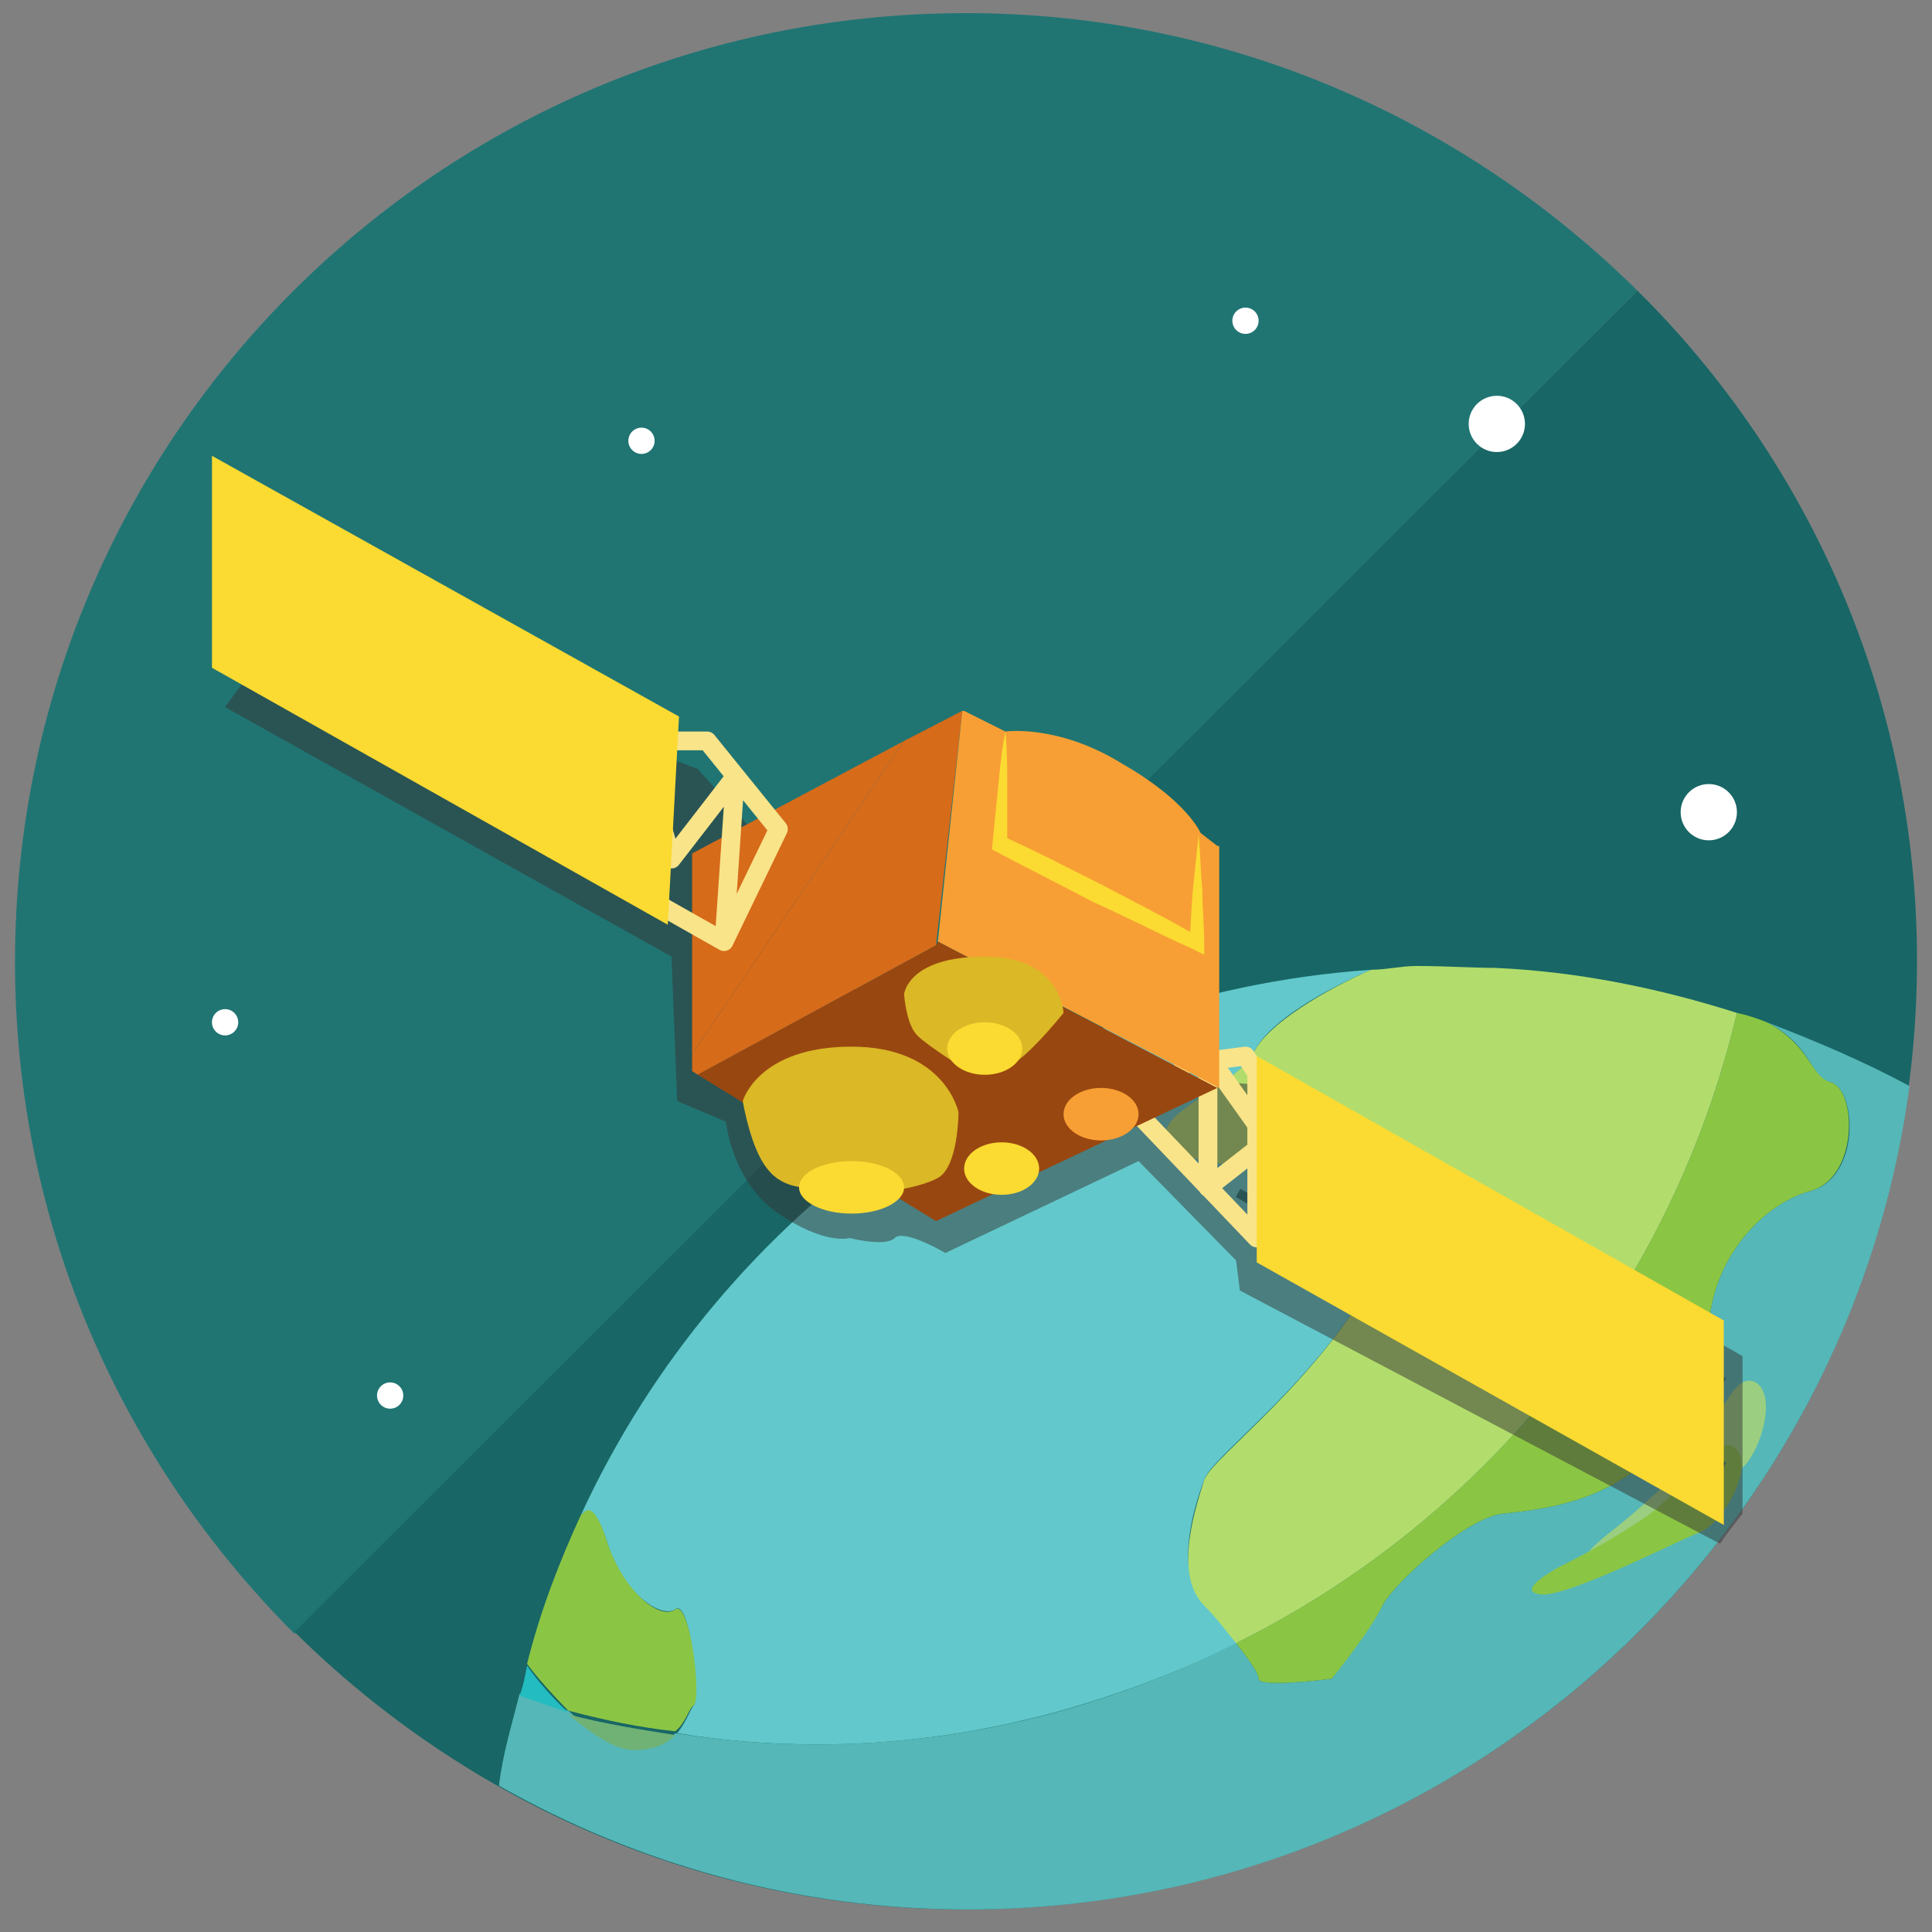 <?xml version="1.0" encoding="utf-8"?>
<!-- Generator: Adobe Illustrator 19.1.0, SVG Export Plug-In . SVG Version: 6.00 Build 0)  -->
<svg version="1.1" id="Layer_1" xmlns:sketch="http://www.bohemiancoding.com/sketch/ns"
	 xmlns="http://www.w3.org/2000/svg" xmlns:xlink="http://www.w3.org/1999/xlink" x="0px" y="0px" viewBox="-20 21 103 103"
	 style="enable-background:new -20 21 103 103;" xml:space="preserve">
<rect x="-20" y="21" width="103" height="103" fill="#808080" stroke="none"/>
<style type="text/css">
	.st0{fill:#207573;}
	.st1{fill:#186666;}
	.st2{fill:#62C8CB;}
	.st3{fill:#55B7B7;}
	.st4{fill:#23BCC1;}
	.st5{fill:#8BC544;}
	.st6{fill:#B2DD6C;}
	.st7{fill:#70B275;}
	.st8{fill:#9BCE80;}
	.st9{fill:#FFFFFF;}
	.st10{fill:none;stroke:#207573;stroke-width:0.5;stroke-miterlimit:10;}
	.st11{opacity:0.5;fill:#343535;}
	.st12{fill:none;stroke:#F9E48A;stroke-linejoin:round;stroke-miterlimit:10;}
	.st13{fill:#FBDA32;}
	.st14{fill:#D66B1A;}
	.st15{fill:#F79F34;}
	.st16{fill:#994710;}
	.st17{fill:#DBB826;}
</style>
<title>Slice 1</title>
<desc>Created with Sketch.</desc>
<g>
	<path class="st0" d="M31.5,21.7c-28,0-50.7,22.6-50.7,50.6c0,14,5.7,26.6,14.9,35.8l71.6-71.6C58.1,27.4,45.5,21.7,31.5,21.7z"/>
	<path class="st1" d="M67.3,36.5L-4.3,108c9.2,9.1,21.8,14.8,35.8,14.8c28,0,50.7-22.6,50.7-50.6C82.2,58.3,76.5,45.6,67.3,36.5z"/>
</g>
<g>
	<path class="st2" d="M44.2,99.9c0.4-1.3,6.1-5.2,9.5-11.5c3.4-6.3-8.9-4.4-11-6.1c-2.1-1.8,3-3,4.2-5.3c1-1.9,4.8-3.7,6.2-4.3
		C34.4,74,18.5,85.5,11,101.7c0,0,0.1,0,0.1,0s0.5-0.9,1.3,1.6c0.8,2.6,2.8,4,3.6,3.5c0.8-0.6,1.3,4.6,1,5.1
		c-0.2,0.2-0.4,0.9-0.9,1.5c2.4,0.4,4.9,0.6,7.5,0.6c8.1,0,15.6-2.1,22.4-5.4c-0.5-0.6-1-1.2-1.7-2C42.5,104.9,43.7,101.2,44.2,99.9
		z"/>
	<path class="st3" d="M74.2,75.5c2.5,1.3,2.3,3,3.4,3.2c1.4,0.4,1.6,5.1-1.1,5.8c-2.6,0.7-5.6,3.9-5.4,8.1c0.2,4.2-2.6,6-4.7,7.3
		c-2.1,1.3-4.4,1.6-6.3,1.8c-1.9,0.2-5.8,3.7-6.4,4.9c-0.6,1.2-2.7,3.9-2.7,3.9s-3.9,0.5-3.9,0c0-0.3-0.5-1-1.2-1.9
		c-6.8,3.4-14.3,5.4-22.4,5.4c-2.5,0-5-0.2-7.5-0.6c-0.4,0.5-1,0.8-2.2,0.8c-1.2,0-2.4-1-3.5-2c-0.9-0.2-1.7-0.6-2.6-0.9
		c-0.4,1.6-0.9,3.2-1.1,4.9c7.4,4.2,15.9,6.6,25,6.6c25.7,0,46.9-19.2,50.2-43.9C79.4,77.6,76.8,76.5,74.2,75.5z"/>
	<path class="st4" d="M8.1,109.8c-0.1,0.5-0.2,1.1-0.4,1.6c0.9,0.3,1.7,0.6,2.6,0.9C9.1,111.2,8.3,110.1,8.1,109.8z"/>
	<path class="st5" d="M45.9,108.6c0.7,0.9,1.2,1.6,1.2,1.9c0,0.5,3.9,0,3.9,0s2.1-2.6,2.7-3.9c0.6-1.2,4.5-4.7,6.4-4.9
		c1.9-0.2,4.2-0.5,6.3-1.8c2.1-1.3,4.9-3.1,4.7-7.3c-0.2-4.2,2.8-7.4,5.4-8.1c2.6-0.7,2.5-5.4,1.1-5.8c-1.1-0.3-1-1.9-3.4-3.2
		c-0.5-0.2-1.1-0.4-1.6-0.5C69.1,89.8,59.2,102,45.9,108.6z"/>
	<path class="st6" d="M72.6,75c-4.1-1.3-8.4-2.2-12.9-2.4c-1.2,0-2.6-0.1-4.2-0.1c-0.8,0-1.6,0.2-2.4,0.2c-1.4,0.6-5.2,2.5-6.2,4.3
		c-1.2,2.3-6.4,3.5-4.2,5.3c2.1,1.8,14.4-0.2,11,6.1c-3.4,6.3-9,10.2-9.5,11.5c-0.4,1.3-1.7,5,0,6.7c0.7,0.7,1.2,1.4,1.7,2
		C59.2,102,69.1,89.8,72.6,75z"/>
	<path class="st7" d="M13.8,114.3c1.2,0,1.8-0.4,2.2-0.8c-1.9-0.3-3.8-0.6-5.7-1.1C11.4,113.3,12.7,114.3,13.8,114.3z"/>
	<path class="st5" d="M17,111.9c0.4-0.4-0.2-5.6-1-5.1c-0.8,0.6-2.7-0.9-3.6-3.5c-0.8-2.6-1.3-1.6-1.3-1.6s0,0-0.1,0
		c-1.2,2.6-2.2,5.2-2.9,8c0.2,0.3,1.1,1.4,2.2,2.5c1.9,0.5,3.8,0.9,5.7,1.1C16.6,112.8,16.7,112.1,17,111.9z"/>
</g>
<path class="st8" d="M65.7,102.8c0,0,2.1-1.6,3.9-3.5c1.9-1.9,2.7-5.3,4-4.6c1.2,0.7,0.2,4-0.9,4.7s-6.3,4.9-7.7,4.9
	C63.6,104.4,65.7,102.8,65.7,102.8z"/>
<path class="st5" d="M63.2,104.5c0,0,2.3-1.1,4.5-2.6c2.2-1.5,3.8-4.6,4.8-3.7c1.1,0.9-0.6,4-1.9,4.5s-7.1,3.5-8.5,3.3
	S63.2,104.5,63.2,104.5z"/>
<circle class="st9" cx="71.1" cy="64.3" r="1.5"/>
<circle class="st9" cx="59.8" cy="43.6" r="1.5"/>
<circle class="st9" cx="46.4" cy="38.1" r="0.7"/>
<circle class="st9" cx="14.2" cy="44.5" r="0.7"/>
<circle class="st9" cx="0.8" cy="95.4" r="0.7"/>
<circle class="st9" cx="-8" cy="75.5" r="0.7"/>
<line class="st10" x1="-8.7" y1="53" x2="15.8" y2="66.7"/>
<line class="st10" x1="-10.1" y1="48.2" x2="16.5" y2="62.8"/>
<line class="st10" x1="46" y1="84.6" x2="71.9" y2="99.2"/>
<line class="st10" x1="46.9" y1="80.7" x2="71.9" y2="94.7"/>
<g>
	<path class="st11" d="M72.9,93.3L47.7,78.9l-8.7-0.8l-10.7,0.1l-7.7-12.4L17.2,62l-21.5-8.4L-8,58.7L15.8,72l0.3,7.7l2.6,1.1
		c0,0,0.3,3.2,2.8,4.9c2.5,1.7,3.8,1.3,3.8,1.3s1.9,0.5,2.4,0c0.5-0.5,2.7,0.8,2.7,0.8l10.3-4.9l5.2,5.3l0.2,1.6l25.6,13.5
		c0.4-0.6,0.8-1.1,1.2-1.6V93.3z"/>
</g>
<g>
	<g>
		<polygon class="st12" points="44.4,84.3 47.6,81.8 44.4,77.3 		"/>
		<polyline class="st12" points="40.7,80.4 47,87 47,78.2 46.4,77.3 42.6,77.8 		"/>
		<polygon class="st13" points="47,77.3 47,88.3 71.9,102.3 71.9,91.4 		"/>
		<g>
			<polygon class="st14" points="16.9,66.5 16.9,77.2 28.2,60.5 			"/>
			<polygon class="st14" points="31.3,58.9 28.2,60.5 16.9,77.2 16.9,78.1 17.2,78.3 29.9,71.4 			"/>
		</g>
		<g>
			<path class="st15" d="M44.9,66.1L44,65.4c0,0-0.7-1.7-4.2-3.7c-3.4-2.1-6.2-1.7-6.2-1.7l-2.2-1.1l-0.1,0L30,71.2l15,7.8V66.1z"/>
			<polygon class="st16" points="30,71.2 29.9,71.4 17.2,78.3 29.9,86.1 44.9,79 44.9,79 			"/>
		</g>
		<ellipse class="st15" cx="38.7" cy="80.4" rx="2" ry="1.4"/>
		<ellipse class="st13" cx="33.4" cy="83.3" rx="2" ry="1.4"/>
		<path class="st17" d="M23.3,84.3c0,0-1.5,0.2-2.4-1c-0.9-1.1-1.3-3.6-1.3-3.6s0.8-2.9,5.8-2.9s5.7,3.5,5.7,3.5s0,2.9-1.1,3.5
			s-3.3,0.8-3.3,0.8L23.3,84.3z"/>
		<ellipse class="st13" cx="25.4" cy="84.3" rx="2.8" ry="1.4"/>
		<path class="st17" d="M31.6,78.1c0,0-2.1-1.3-2.7-1.9c-0.6-0.6-0.7-2.2-0.7-2.2s0.2-2,4.3-2s4.2,3,4.2,3s-2.3,2.9-3.3,3
			S31.6,78.1,31.6,78.1z"/>
		<ellipse class="st13" cx="32.5" cy="76.9" rx="2" ry="1.4"/>
		<polyline class="st12" points="14,68.6 18.6,71.2 21.5,65.2 17.7,60.5 14,60.5 15.8,66.8 19.2,62.4 18.6,71.2 		"/>
		<polyline class="st13" points="-8.7,45.3 -8.7,45.8 -8.7,56.6 15.6,70.3 16.2,59.2 		"/>
	</g>
	<g>
		<path class="st13" d="M33.6,60c0.1,1,0.1,2,0.1,3c0,1,0,2,0,3l-0.2-0.4c1.8,0.8,3.5,1.7,5.3,2.6c1.7,0.9,3.5,1.8,5.2,2.8l-0.6,0.3
			c0.1-1,0.1-1.9,0.2-2.9c0.1-1,0.2-1.9,0.3-2.9c0.1,1,0.1,1.9,0.2,2.9c0,1,0.1,1.9,0.1,2.9l0,0.6l-0.6-0.3
			c-1.8-0.8-3.5-1.7-5.3-2.5c-1.7-0.9-3.5-1.8-5.2-2.7l-0.2-0.1l0-0.2c0.1-1,0.2-2,0.3-3C33.3,62,33.4,61,33.6,60z"/>
	</g>
</g>
</svg>
